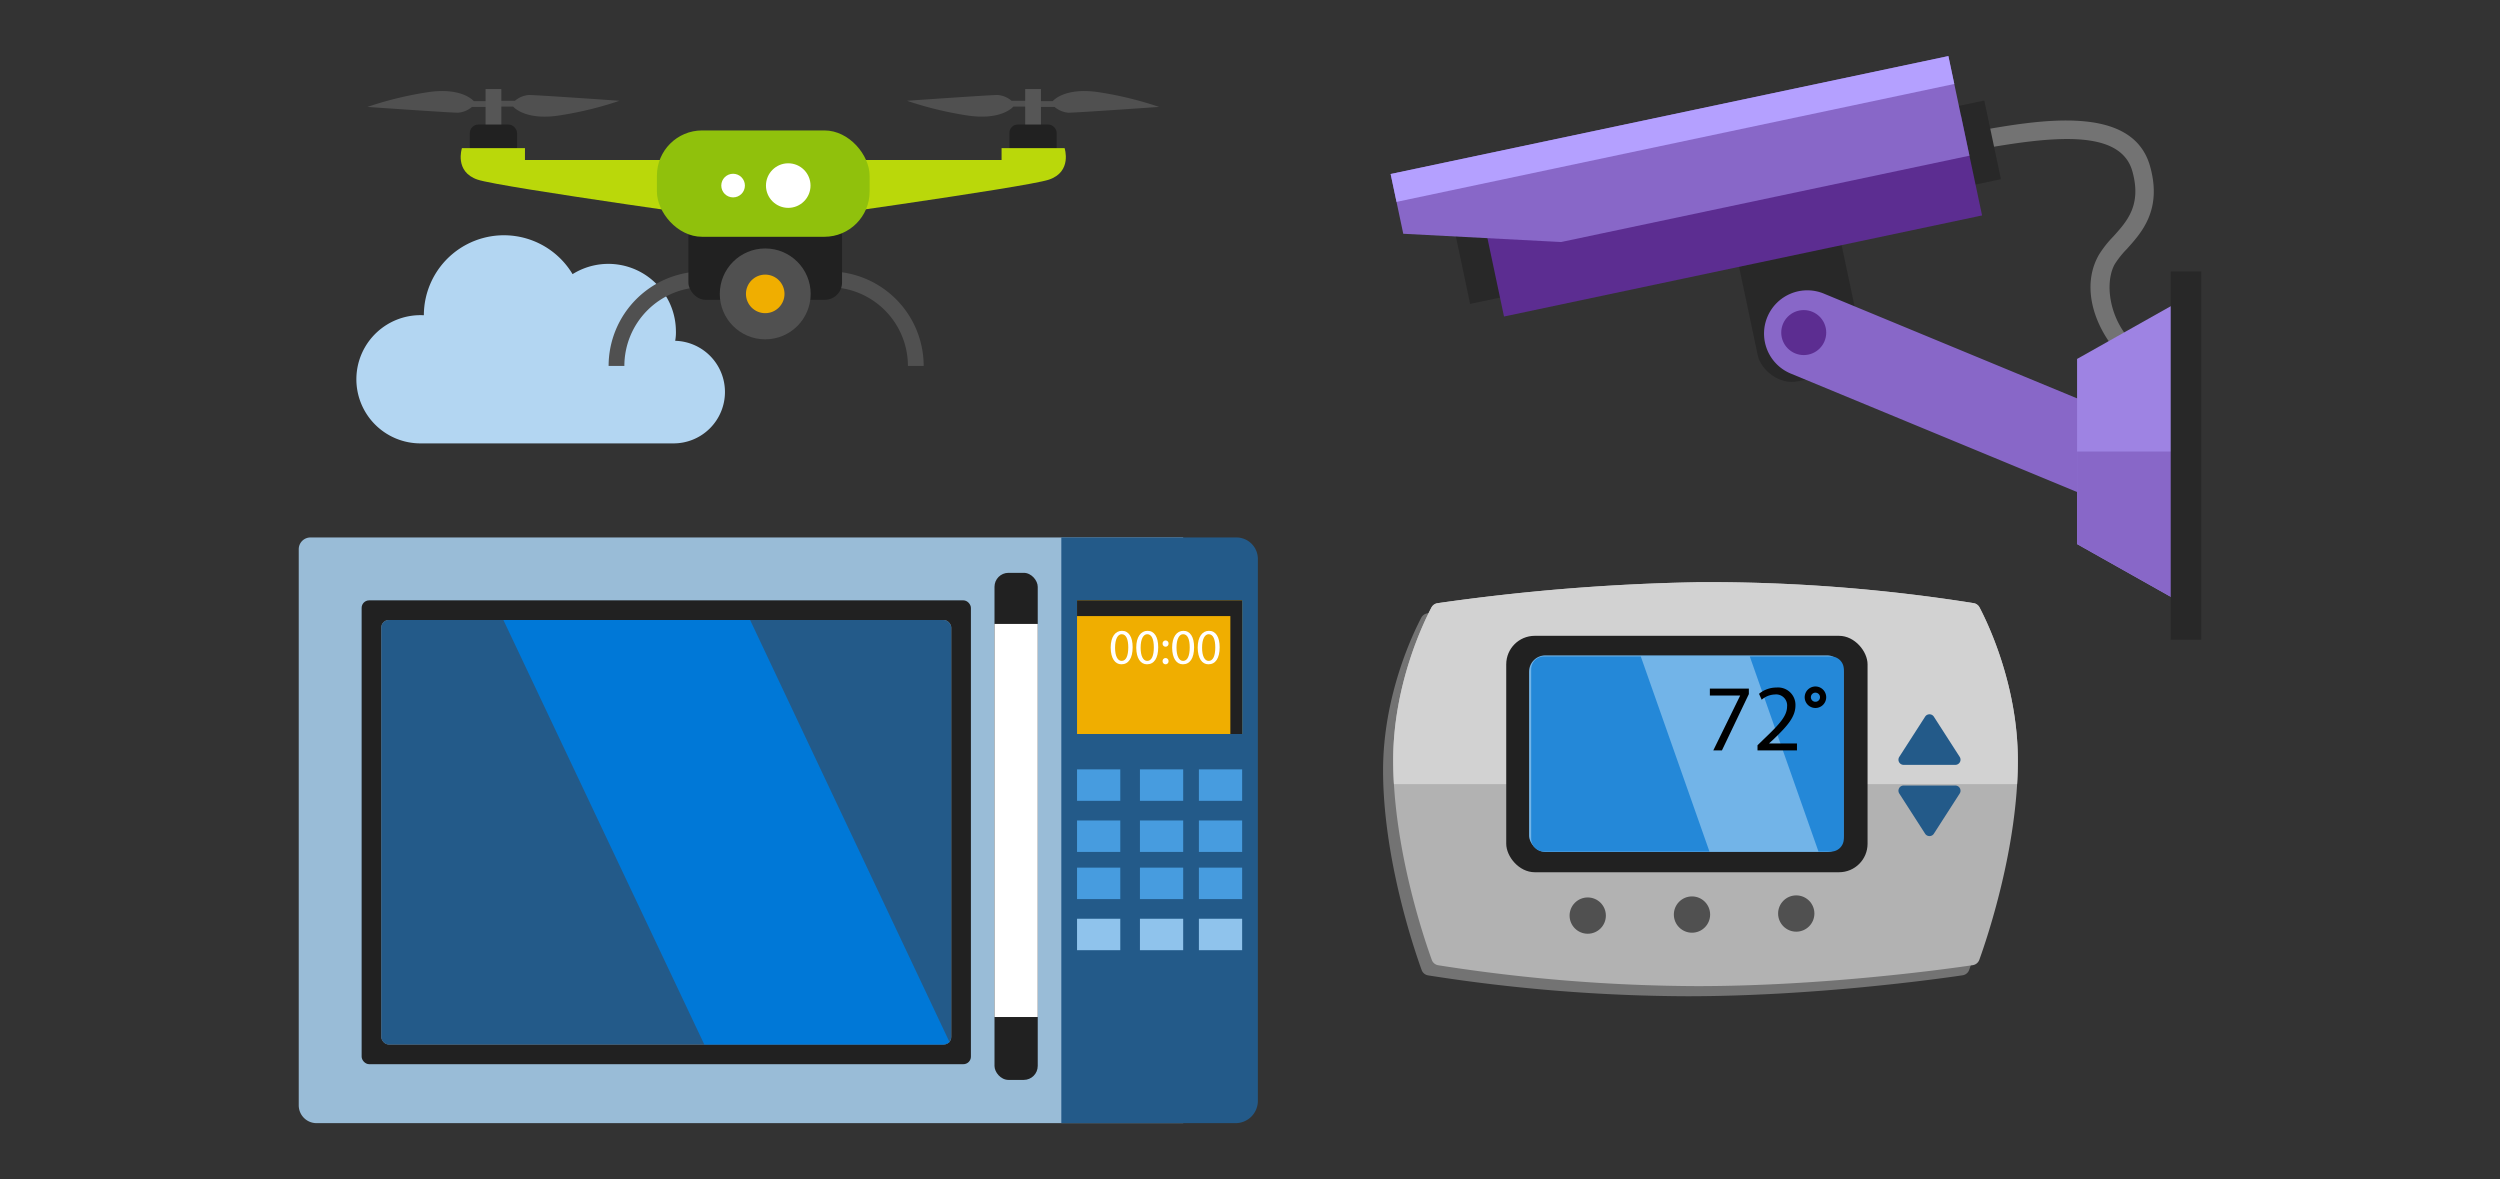 <svg xmlns="http://www.w3.org/2000/svg" viewBox="0 0 636 300"><rect x="0" y="0" width="636" height="300" fill="#333333" stroke="none"/><defs><style>.a{fill:#b3d6f2;}.b{fill:#505050;}.c{fill:#565656;}.d,.t{fill:#212121;}.e{fill:#bad80a;}.f{fill:#f0ae00;}.g{fill:#90c10c;}.h{fill:#fff;}.i{fill:#737373;}.j{fill:#b2b2b2;}.k{fill:#d2d2d2;}.l{fill:#235a89;}.m{fill:#72b4e8;}.n{fill:#2488d8;}.o{fill:#99bcd7;}.p{fill:#939393;}.q{fill:#479cdf;}.r{fill:#8fc3ec;}.s{fill:#0078d7;}.s,.t{fill-rule:evenodd;}.u{fill:#282828;}.v{fill:#5c2d91;}.w{fill:#8867c8;}.x{fill:#9e83e3;}.y{fill:#b4a0ff;}</style></defs><title>swimlane-uwp-iot-core</title><path class="a" d="M184.43,99.753A13.018,13.018,0,0,0,171.766,86.7a11.619,11.619,0,0,0,.183-2.6A17.182,17.182,0,0,0,145.663,69.74,20.368,20.368,0,0,0,107.83,80.183l-.017.016a16.311,16.311,0,1,0-.728,32.6h64.308A13.075,13.075,0,0,0,184.43,99.753Z"/><path class="b" d="M263.814,25.723h4.008s3.006-3.688,12.024-2.213A89.934,89.934,0,0,1,294.877,27.2s-21.043,1.475-23.047,1.475a6.212,6.212,0,0,1-3.551-1.475h-4.466Z"/><path class="b" d="M261.81,27.114H257.8S254.8,30.8,245.777,29.327a89.934,89.934,0,0,1-15.031-3.688s21.043-1.475,23.047-1.475a6.212,6.212,0,0,1,3.551,1.475h4.466Z"/><rect class="c" x="260.808" y="22.661" width="4.008" height="12.024" transform="translate(525.623 57.347) rotate(-180)"/><path class="b" d="M124.53,25.723h-4.008s-3.006-3.688-12.024-2.213A89.934,89.934,0,0,0,93.467,27.2s21.043,1.475,23.047,1.475a6.212,6.212,0,0,0,3.551-1.475h4.466Z"/><path class="b" d="M126.534,27.114h4.008s3.006,3.688,12.024,2.213A89.934,89.934,0,0,0,157.6,25.639s-21.043-1.475-23.047-1.475A6.212,6.212,0,0,0,131,25.639h-4.466Z"/><rect class="c" x="123.528" y="22.661" width="4.008" height="12.024"/><path class="b" d="M158.838,93.09h-4.008a24.068,24.068,0,0,1,24.04-24.04v4.008A20.054,20.054,0,0,0,158.838,93.09Z"/><path class="b" d="M230.976,93.09h4.008a24.068,24.068,0,0,0-24.04-24.04v4.008A20.054,20.054,0,0,1,230.976,93.09Z"/><rect class="d" x="256.799" y="31.68" width="12.024" height="8.016" rx="2.11" ry="2.11" transform="translate(525.623 71.375) rotate(-180)"/><rect class="d" x="119.52" y="31.68" width="12.024" height="8.016" rx="2.177" ry="2.177"/><path class="e" d="M189.663,40.7H133.549V37.692H117.516s-2,6.012,4.008,8.016S192.669,56.73,192.669,56.73Z"/><path class="e" d="M198.681,40.7H254.8V37.692h16.033s2,6.012-4.008,8.016S195.675,56.73,195.675,56.73Z"/><rect class="d" x="175.133" y="48.213" width="39.08" height="28.057" rx="4.375" ry="4.375"/><circle class="b" cx="194.673" cy="74.767" r="11.559"/><circle class="f" cx="194.673" cy="74.767" r="4.904"/><rect class="g" x="167.117" y="33.183" width="54.11" height="27.055" rx="11.5" ry="11.5"/><circle class="h" cx="200.528" cy="47.211" r="5.668"/><circle class="h" cx="186.5" cy="47.211" r="3.006"/><path class="i" d="M501.02,157.111a2.1,2.1,0,0,0-1.519-1.1,432.057,432.057,0,0,0-66.1-5.341q-1.264,0-2.526.01c-.56-.005-1.119-.01-1.66-.01-.139,0-.276.02-.414.03a531.176,531.176,0,0,0-65.662,5.328,2.1,2.1,0,0,0-1.556,1.1c-2.075,3.942-9.729,19.774-9.729,38.845,0,22.323,7.873,45.442,9.814,50.8a2.1,2.1,0,0,0,1.635,1.362,432.5,432.5,0,0,0,65.912,5.31c32.235,0,63.534-4.363,70.064-5.328a2.112,2.112,0,0,0,1.679-1.37c1.957-5.409,9.8-28.49,9.8-50.776C510.76,176.871,503.078,161.016,501.02,157.111Z"/><path class="j" d="M503.6,154.535a2.1,2.1,0,0,0-1.519-1.1,432.057,432.057,0,0,0-66.1-5.341q-1.264,0-2.526.01c-.56-.005-1.119-.01-1.66-.01-.139,0-.276.02-.414.03a531.176,531.176,0,0,0-65.662,5.328,2.1,2.1,0,0,0-1.556,1.1c-2.075,3.942-9.729,19.774-9.729,38.845,0,22.323,7.873,45.442,9.814,50.8a2.1,2.1,0,0,0,1.635,1.362,432.5,432.5,0,0,0,65.912,5.31c32.235,0,63.534-4.363,70.064-5.328a2.112,2.112,0,0,0,1.679-1.37c1.957-5.409,9.8-28.49,9.8-50.776C513.336,174.3,505.654,158.44,503.6,154.535Z"/><path class="k" d="M513.15,199.486c.119-2.025.186-4.058.186-6.084,0-19.106-7.682-34.961-9.74-38.867a2.1,2.1,0,0,0-1.519-1.1,432.052,432.052,0,0,0-66.1-5.341q-1.264,0-2.526.009c-.56,0-1.119-.009-1.66-.009-.139,0-.276.019-.414.029a531.285,531.285,0,0,0-65.662,5.328,2.1,2.1,0,0,0-1.556,1.1c-2.075,3.942-9.729,19.774-9.729,38.845,0,2.026.067,4.059.186,6.084Z"/><circle class="b" cx="403.918" cy="232.927" r="4.616"/><circle class="b" cx="430.442" cy="232.665" r="4.616"/><circle class="b" cx="456.966" cy="232.402" r="4.616"/><path class="l" d="M497.437,194.583H484.288a1.321,1.321,0,0,1-1.111-2.035l6.574-10.227a1.321,1.321,0,0,1,2.222,0l6.574,10.227A1.321,1.321,0,0,1,497.437,194.583Z"/><path class="l" d="M497.437,199.836H484.288a1.321,1.321,0,0,0-1.111,2.035l6.574,10.227a1.321,1.321,0,0,0,2.222,0l6.574-10.227A1.321,1.321,0,0,0,497.437,199.836Z"/><rect class="d" x="383.186" y="161.754" width="91.921" height="60.143" rx="7.248" ry="7.248"/><rect class="m" x="389" y="166.729" width="80" height="50" rx="4.142" ry="4.142"/><path class="n" d="M417.418,167.007H392.791a3.263,3.263,0,0,0-3.263,3.264v43.11a3.263,3.263,0,0,0,3.263,3.264h42.1Z"/><path class="n" d="M465.8,167.007H445.146l17.478,49.637H465.8a3.263,3.263,0,0,0,3.263-3.264V170.27A3.263,3.263,0,0,0,465.8,167.007Z"/><path d="M444.908,175.175v1.4l-6.845,14.32h-2.2l6.821-13.909v-.048H434.99v-1.766Z"/><path d="M447.111,190.9v-1.306l1.669-1.62c4.015-3.822,5.829-5.854,5.854-8.224a2.8,2.8,0,0,0-3.121-3.072,5.355,5.355,0,0,0-3.338,1.33l-.677-1.5a6.9,6.9,0,0,1,4.45-1.6,4.424,4.424,0,0,1,4.814,4.572c0,2.9-2.1,5.248-5.418,8.441l-1.257,1.161v.048h7.063V190.9Z"/><path d="M461.849,180.112a2.736,2.736,0,1,1,2.736-2.736A2.739,2.739,0,0,1,461.849,180.112Zm0-3.9a1.16,1.16,0,1,0,1.16,1.16A1.161,1.161,0,0,0,461.849,176.215Z"/><path class="o" d="M78.988,136.729H301a0,0,0,0,1,0,0v149a0,0,0,0,1,0,0H80.531A4.531,4.531,0,0,1,76,281.2V139.717A2.988,2.988,0,0,1,78.988,136.729Z"/><path class="l" d="M270,136.729h44.536A5.464,5.464,0,0,1,320,142.193V280.056a5.673,5.673,0,0,1-5.673,5.673H270a0,0,0,0,1,0,0v-149A0,0,0,0,1,270,136.729Z"/><rect class="d" x="92" y="152.729" width="155" height="118" rx="1.917" ry="1.917"/><rect class="p" x="97" y="157.729" width="145" height="108" rx="1.917" ry="1.917"/><rect class="l" x="97" y="157.729" width="145" height="108" rx="1.917" ry="1.917"/><rect class="d" x="253" y="145.729" width="11" height="129" rx="3.554" ry="3.554"/><rect class="f" x="274" y="152.729" width="42" height="34"/><rect class="q" x="274" y="195.729" width="11" height="8"/><rect class="q" x="290" y="195.729" width="11" height="8"/><rect class="q" x="305" y="195.729" width="11" height="8"/><rect class="q" x="274" y="208.729" width="11" height="8"/><rect class="q" x="290" y="208.729" width="11" height="8"/><rect class="q" x="305" y="208.729" width="11" height="8"/><rect class="q" x="274" y="220.729" width="11" height="8"/><rect class="q" x="290" y="220.729" width="11" height="8"/><rect class="q" x="305" y="220.729" width="11" height="8"/><rect class="r" x="274" y="233.729" width="11" height="8"/><rect class="r" x="290" y="233.729" width="11" height="8"/><rect class="r" x="305" y="233.729" width="11" height="8"/><path class="s" d="M190.824,157.729h-62.76l51.118,108h60.552a2.978,2.978,0,0,0,1.82-.628Z"/><path class="h" d="M288.145,164.651c0,2.8-1.039,4.346-2.863,4.346-1.61,0-2.7-1.507-2.725-4.232,0-2.762,1.192-4.283,2.864-4.283C287.156,160.481,288.145,162.027,288.145,164.651Zm-4.473.126c0,2.142.659,3.358,1.673,3.358,1.14,0,1.685-1.331,1.685-3.434,0-2.027-.519-3.358-1.673-3.358C284.382,161.343,283.672,162.535,283.672,164.777Z"/><path class="h" d="M294.649,164.651c0,2.8-1.039,4.346-2.863,4.346-1.61,0-2.7-1.507-2.725-4.232,0-2.762,1.192-4.283,2.864-4.283C293.661,160.481,294.649,162.027,294.649,164.651Zm-4.473.126c0,2.142.659,3.358,1.673,3.358,1.14,0,1.685-1.331,1.685-3.434,0-2.027-.519-3.358-1.673-3.358C290.886,161.343,290.176,162.535,290.176,164.777Z"/><path class="h" d="M295.768,163.738a.755.755,0,1,1,1.507,0,.754.754,0,1,1-1.507,0Zm0,4.474a.755.755,0,1,1,1.507,0,.754.754,0,1,1-1.507,0Z"/><path class="h" d="M303.777,164.651c0,2.8-1.039,4.346-2.863,4.346-1.61,0-2.7-1.507-2.725-4.232,0-2.762,1.192-4.283,2.864-4.283C302.789,160.481,303.777,162.027,303.777,164.651Zm-4.473.126c0,2.142.658,3.358,1.673,3.358,1.14,0,1.685-1.331,1.685-3.434,0-2.027-.519-3.358-1.673-3.358C300.014,161.343,299.3,162.535,299.3,164.777Z"/><path class="h" d="M310.281,164.651c0,2.8-1.039,4.346-2.863,4.346-1.61,0-2.7-1.507-2.725-4.232,0-2.762,1.192-4.283,2.864-4.283C309.292,160.481,310.281,162.027,310.281,164.651Zm-4.473.126c0,2.142.659,3.358,1.673,3.358,1.14,0,1.685-1.331,1.685-3.434,0-2.027-.519-3.358-1.673-3.358C306.518,161.343,305.808,162.535,305.808,164.777Z"/><rect class="h" x="253" y="158.729" width="11" height="100"/><polygon class="t" points="274 152.729 274 156.729 313 156.729 313 186.729 316 186.729 316 152.729 274 152.729"/><path class="i" d="M544.4,94.507c-8.32-4.871-16.542-18.825-10.49-29.6a26.84,26.84,0,0,1,3.663-4.686c3.588-3.965,7.3-8.065,4.9-16.648-3.078-11-20.9-8.8-38.883-5.608l-.818-4.609c15.821-2.813,39.729-7.061,44.21,8.955,3.1,11.07-2.121,16.839-5.932,21.051a23.651,23.651,0,0,0-3.053,3.837c-3.052,5.434-1.109,17.486,8.773,23.272Z"/><rect class="u" x="495.01" y="26.598" width="12.042" height="20.459" transform="translate(3.218 104.432) rotate(-11.938)"/><rect class="u" x="442.996" y="41.853" width="26.675" height="54.772" rx="8.584" ry="8.584" transform="translate(-4.453 95.888) rotate(-11.938)"/><rect class="u" x="371.726" y="55.561" width="9.711" height="20.977" transform="translate(-5.518 79.323) rotate(-11.938)"/><rect class="v" x="378.597" y="42.05" width="124.306" height="25.897" transform="translate(-1.844 92.356) rotate(-11.938)"/><path class="w" d="M548.413,121.527a11.02,11.02,0,0,1-14.379,5.964l-78.39-32.424a11.007,11.007,0,1,1,8.414-20.342l78.39,32.424A11.02,11.02,0,0,1,548.413,121.527Z"/><circle class="v" cx="458.871" cy="84.608" r="5.723"/><polygon class="x" points="555.999 153.948 528.406 138.41 528.406 91.316 555.999 75.778 555.999 153.948"/><polygon class="w" points="528.406 114.862 528.406 138.41 555.999 153.948 555.999 114.862 528.406 114.862"/><rect class="u" x="552.231" y="69.07" width="7.769" height="93.683"/><polygon class="w" points="501.024 39.608 397.142 61.571 356.991 59.471 353.777 44.269 495.667 14.271 501.024 39.608"/><rect class="y" x="352.959" y="29.192" width="145.026" height="7.251" transform="translate(2.413 88.717) rotate(-11.938)"/></svg>